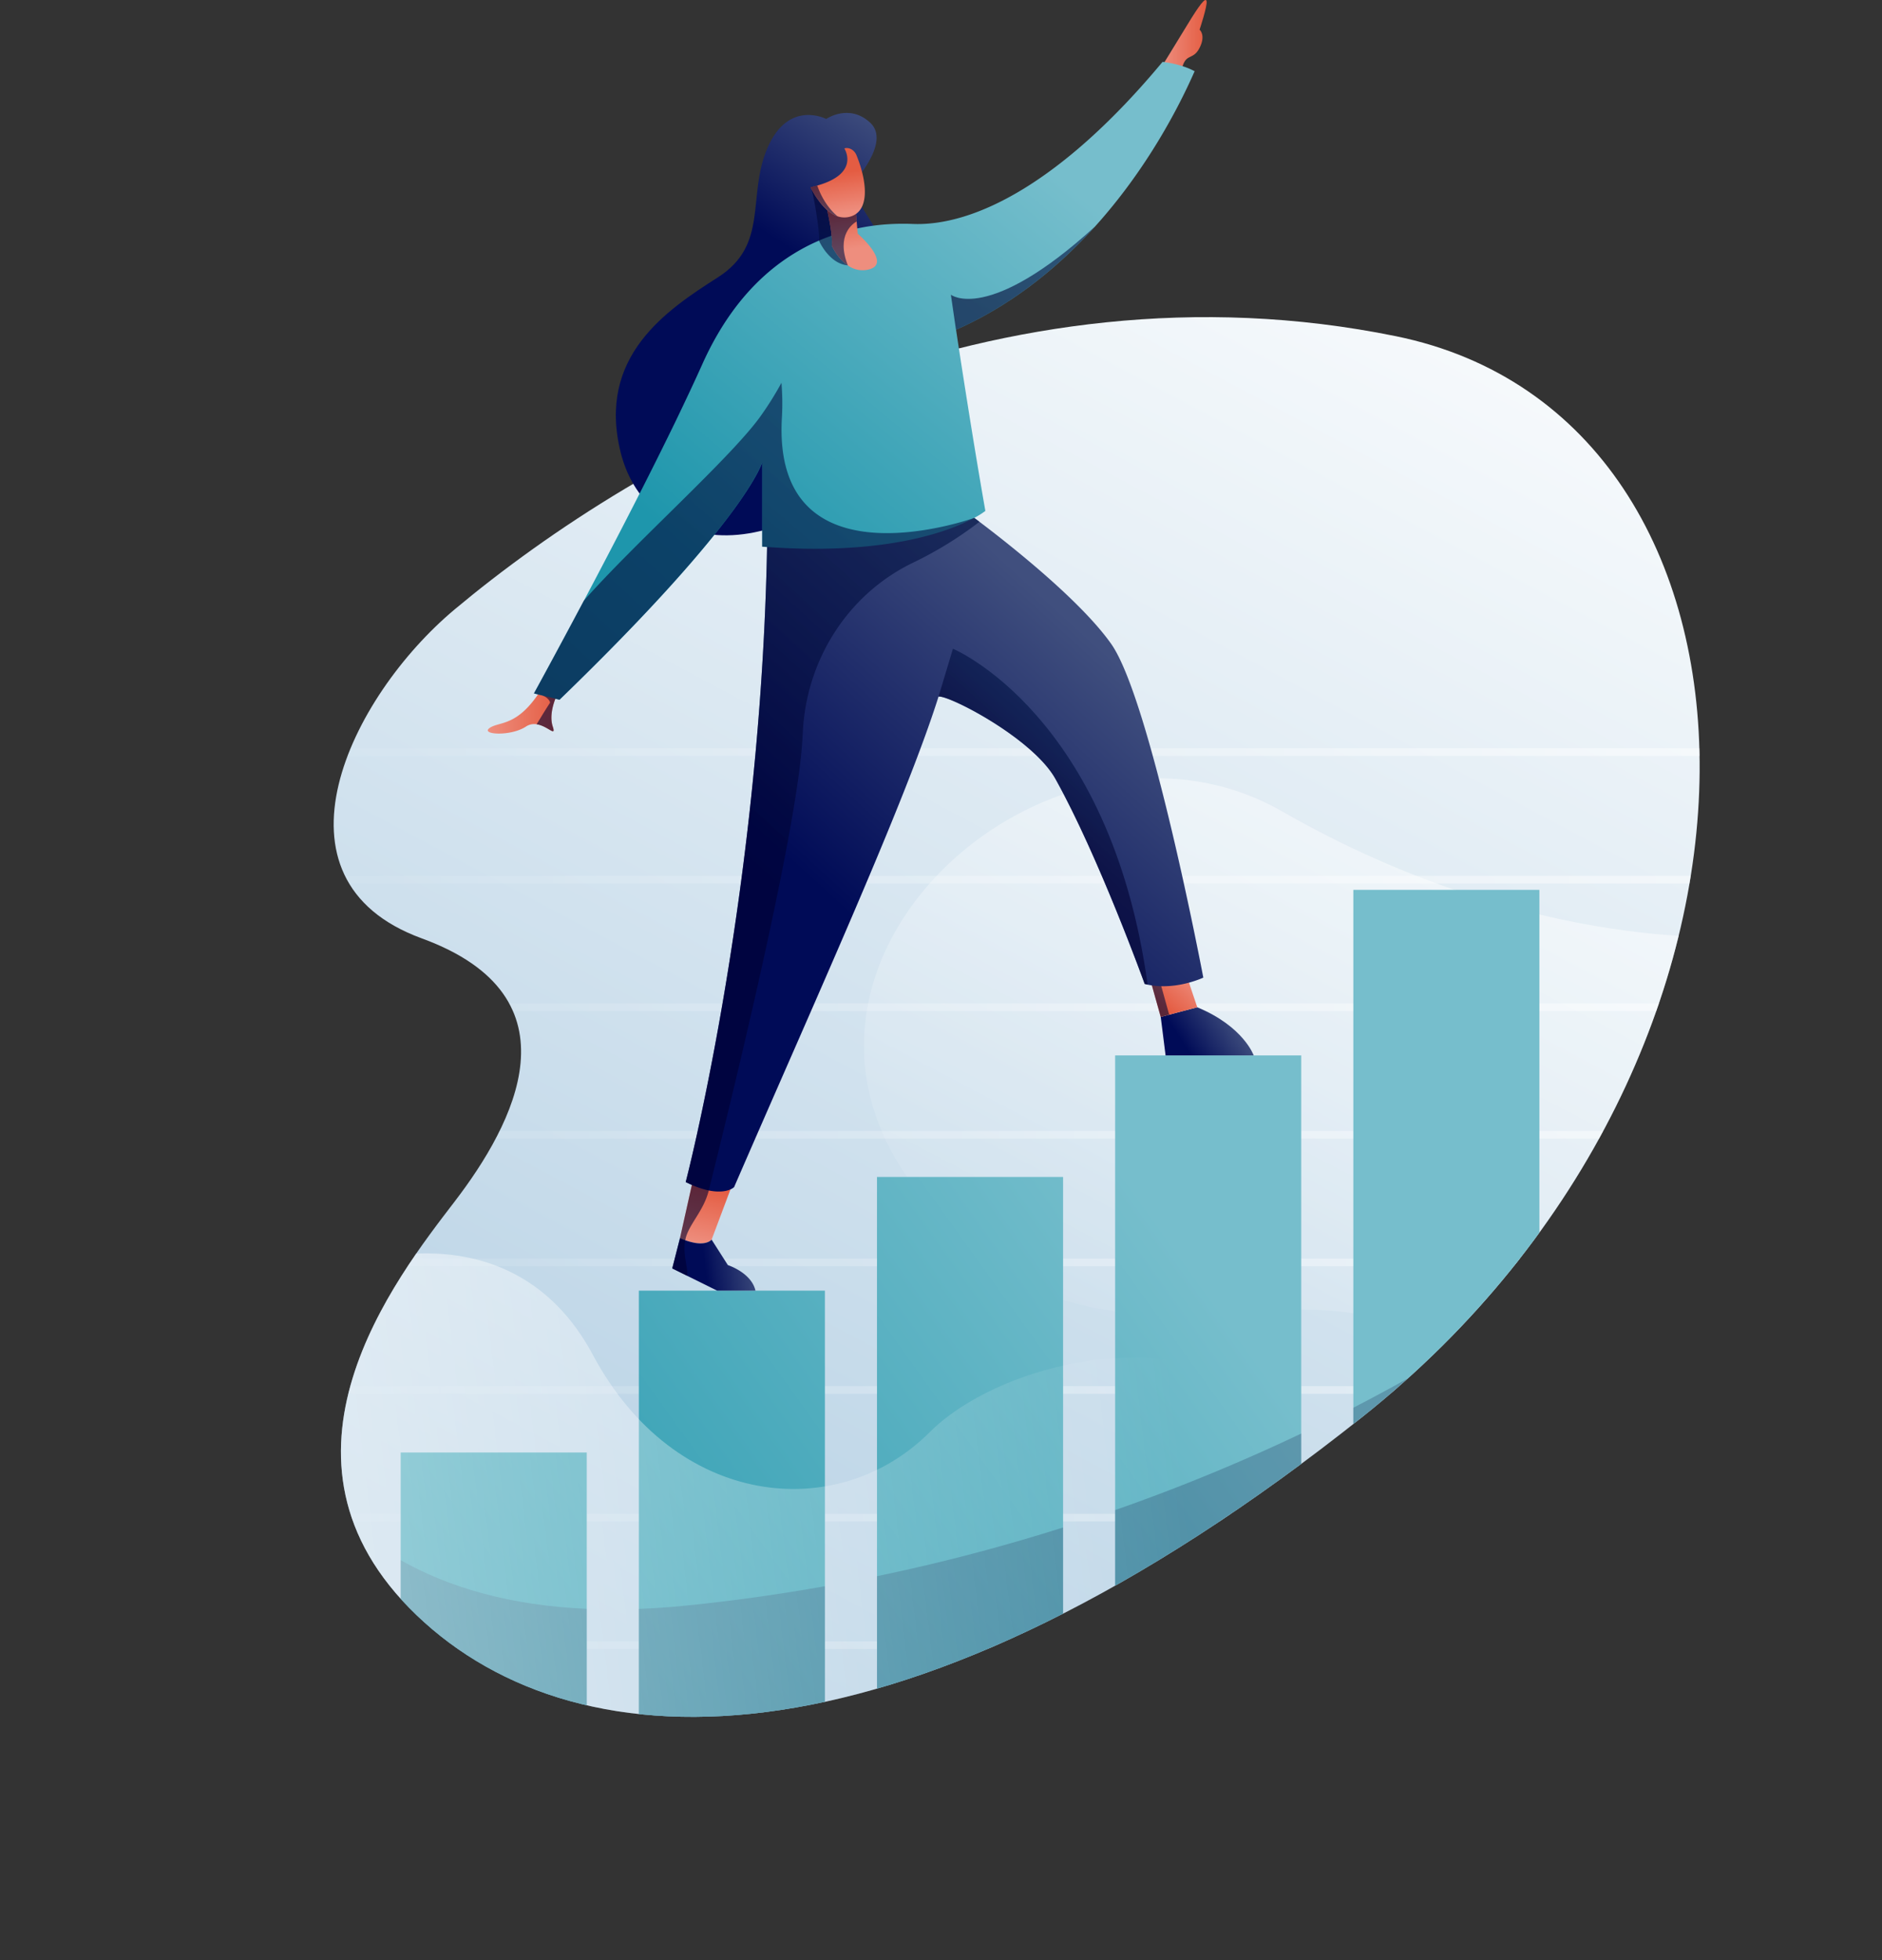 <svg xmlns="http://www.w3.org/2000/svg" xmlns:xlink="http://www.w3.org/1999/xlink" viewBox="0 0 1341.55 1396.55"><rect x="0" y="0" width="1341.55" height="1396.55" fill="#333333" stroke="none"/><defs><style>.cls-1{fill:none;}.cls-2{isolation:isolate;}.cls-3{clip-path:url(#clip-path);}.cls-4{fill:url(#linear-gradient);}.cls-5{fill:url(#linear-gradient-2);}.cls-6{fill:url(#linear-gradient-3);}.cls-7{fill:url(#linear-gradient-4);}.cls-8{fill:url(#linear-gradient-5);}.cls-9{fill:url(#linear-gradient-6);}.cls-10{fill:url(#linear-gradient-7);}.cls-11{fill:url(#linear-gradient-8);}.cls-12{fill:url(#linear-gradient-9);}.cls-13{fill:url(#linear-gradient-10);}.cls-14{fill:url(#linear-gradient-11);}.cls-15{fill:url(#linear-gradient-12);}.cls-16{fill:url(#linear-gradient-13);}.cls-17,.cls-18,.cls-19,.cls-20,.cls-21{opacity:0.2;}.cls-17,.cls-18,.cls-19,.cls-20,.cls-21,.cls-32,.cls-35,.cls-36,.cls-37,.cls-39,.cls-41,.cls-42{mix-blend-mode:overlay;}.cls-17{fill:url(#linear-gradient-14);}.cls-18{fill:url(#linear-gradient-15);}.cls-19{fill:url(#linear-gradient-16);}.cls-20{fill:url(#linear-gradient-17);}.cls-21{fill:url(#linear-gradient-18);}.cls-22{fill:url(#linear-gradient-19);}.cls-23{fill:url(#linear-gradient-20);}.cls-24{fill:url(#linear-gradient-21);}.cls-25{fill:url(#linear-gradient-22);}.cls-26{fill:url(#linear-gradient-23);}.cls-27{fill:url(#linear-gradient-24);}.cls-28{fill:url(#linear-gradient-25);}.cls-29{fill:url(#linear-gradient-26);}.cls-30{fill:url(#linear-gradient-27);}.cls-31{fill:url(#linear-gradient-28);}.cls-32,.cls-35,.cls-36,.cls-37,.cls-39,.cls-41,.cls-42{opacity:0.6;}.cls-32{fill:url(#linear-gradient-29);}.cls-33{fill:url(#linear-gradient-30);}.cls-34{fill:url(#linear-gradient-31);}.cls-35{fill:url(#linear-gradient-32);}.cls-36{fill:url(#linear-gradient-33);}.cls-37{fill:url(#linear-gradient-34);}.cls-38{fill:url(#linear-gradient-35);}.cls-39{fill:url(#linear-gradient-36);}.cls-40{fill:url(#linear-gradient-37);}.cls-41{fill:url(#linear-gradient-38);}.cls-42{fill:url(#linear-gradient-39);}</style><clipPath id="clip-path" transform="translate(237.86)"><path class="cls-1" d="M86.39,434c134-111.95,385.37-252.67,670.76-194.5s299.93,512.38-23.63,769.71S175.46,1262,59.12,1150.64,44.58,910.33,86.39,855.75s90.89-145.46-23.63-187.27S11.4,496.64,86.39,434Z"/></clipPath><linearGradient id="linear-gradient" x1="1047.1" y1="62.83" x2="457.14" y2="1172.38" gradientUnits="userSpaceOnUse"><stop offset="0" stop-color="#fff"/><stop offset="1" stop-color="#b8d2e5"/></linearGradient><linearGradient id="linear-gradient-2" x1="-488.9" y1="1076.27" x2="40.13" y2="1076.27" gradientTransform="translate(-62.84 152.92) rotate(-62.43)" gradientUnits="userSpaceOnUse"><stop offset="0" stop-color="#fff" stop-opacity="0"/><stop offset="1" stop-color="#fff" stop-opacity="0.5"/></linearGradient><linearGradient id="linear-gradient-3" x1="124.3" y1="1172" x2="1251.32" y2="1172" gradientTransform="matrix(1, 0, 0, 1, 0, 0)" xlink:href="#linear-gradient-2"/><linearGradient id="linear-gradient-4" x1="124.3" y1="1081.11" x2="1251.32" y2="1081.11" gradientTransform="matrix(1, 0, 0, 1, 0, 0)" xlink:href="#linear-gradient-2"/><linearGradient id="linear-gradient-5" x1="124.3" y1="990.23" x2="1251.32" y2="990.23" gradientTransform="matrix(1, 0, 0, 1, 0, 0)" xlink:href="#linear-gradient-2"/><linearGradient id="linear-gradient-6" x1="124.3" y1="899.34" x2="1251.32" y2="899.34" gradientTransform="matrix(1, 0, 0, 1, 0, 0)" xlink:href="#linear-gradient-2"/><linearGradient id="linear-gradient-7" x1="124.3" y1="717.56" x2="1251.32" y2="717.56" gradientTransform="matrix(1, 0, 0, 1, 0, 0)" xlink:href="#linear-gradient-2"/><linearGradient id="linear-gradient-8" x1="124.3" y1="808.45" x2="1251.32" y2="808.45" gradientTransform="matrix(1, 0, 0, 1, 0, 0)" xlink:href="#linear-gradient-2"/><linearGradient id="linear-gradient-9" x1="866.93" y1="926.2" x2="341.6" y2="1304.3" gradientUnits="userSpaceOnUse"><stop offset="0" stop-color="#76becc"/><stop offset="1" stop-color="#1e96ac"/></linearGradient><linearGradient id="linear-gradient-10" x1="797.61" y1="829.88" x2="272.27" y2="1207.98" xlink:href="#linear-gradient-9"/><linearGradient id="linear-gradient-11" x1="904.34" y1="978.18" x2="379" y2="1356.27" xlink:href="#linear-gradient-9"/><linearGradient id="linear-gradient-12" x1="828.2" y1="872.39" x2="302.87" y2="1250.49" xlink:href="#linear-gradient-9"/><linearGradient id="linear-gradient-13" x1="934.32" y1="1019.83" x2="408.98" y2="1397.93" xlink:href="#linear-gradient-9"/><linearGradient id="linear-gradient-14" x1="496.32" y1="977.8" x2="192.2" y2="1145.83" gradientUnits="userSpaceOnUse"><stop offset="0" stop-color="#001244"/><stop offset="1" stop-color="#000030"/></linearGradient><linearGradient id="linear-gradient-15" x1="694.25" y1="979.59" x2="376.54" y2="1155.13" xlink:href="#linear-gradient-14"/><linearGradient id="linear-gradient-16" x1="913.24" y1="940.74" x2="560.17" y2="1135.82" xlink:href="#linear-gradient-14"/><linearGradient id="linear-gradient-17" x1="1152.86" y1="862.89" x2="743.34" y2="1089.15" xlink:href="#linear-gradient-14"/><linearGradient id="linear-gradient-18" x1="1331.75" y1="754.7" x2="911.3" y2="987" xlink:href="#linear-gradient-14"/><linearGradient id="linear-gradient-19" x1="124.3" y1="626.67" x2="1251.32" y2="626.67" gradientTransform="matrix(1, 0, 0, 1, 0, 0)" xlink:href="#linear-gradient-2"/><linearGradient id="linear-gradient-20" x1="124.3" y1="535.78" x2="1251.32" y2="535.78" gradientTransform="matrix(1, 0, 0, 1, 0, 0)" xlink:href="#linear-gradient-2"/><linearGradient id="linear-gradient-21" x1="609.63" y1="1086.08" x2="35.22" y2="1155.15" gradientTransform="matrix(1, 0, 0, 1, 0, 0)" xlink:href="#linear-gradient-2"/><linearGradient id="linear-gradient-22" x1="642.62" y1="725.33" x2="608.19" y2="747.49" gradientUnits="userSpaceOnUse"><stop offset="0" stop-color="#404f7e"/><stop offset="1" stop-color="#000b57"/></linearGradient><linearGradient id="linear-gradient-23" x1="848.37" y1="693.57" x2="828.46" y2="715.4" gradientUnits="userSpaceOnUse"><stop offset="0" stop-color="#ee8e7e"/><stop offset="1" stop-color="#e45c42"/></linearGradient><linearGradient id="linear-gradient-24" x1="261.43" y1="886.15" x2="269.95" y2="845.59" xlink:href="#linear-gradient-23"/><linearGradient id="linear-gradient-25" x1="303.08" y1="896.83" x2="264.57" y2="901.94" xlink:href="#linear-gradient-22"/><linearGradient id="linear-gradient-26" x1="426.75" y1="105.6" x2="364.03" y2="202.4" xlink:href="#linear-gradient-22"/><linearGradient id="linear-gradient-27" x1="109.86" y1="502.24" x2="159.93" y2="502.24" xlink:href="#linear-gradient-23"/><linearGradient id="linear-gradient-28" x1="590.2" y1="28.69" x2="622.29" y2="28.69" xlink:href="#linear-gradient-23"/><linearGradient id="linear-gradient-29" x1="833.74" y1="701.31" x2="819.33" y2="717.1" xlink:href="#linear-gradient-14"/><linearGradient id="linear-gradient-30" x1="540.58" y1="455.59" x2="364.22" y2="649.07" xlink:href="#linear-gradient-22"/><linearGradient id="linear-gradient-31" x1="514.61" y1="124.32" x2="276.03" y2="410.62" xlink:href="#linear-gradient-9"/><linearGradient id="linear-gradient-32" x1="541.87" y1="547.74" x2="509.28" y2="583.49" xlink:href="#linear-gradient-14"/><linearGradient id="linear-gradient-33" x1="465.42" y1="393.45" x2="271.74" y2="605.93" xlink:href="#linear-gradient-14"/><linearGradient id="linear-gradient-34" x1="362.99" y1="183.8" x2="355.38" y2="132.93" xlink:href="#linear-gradient-14"/><linearGradient id="linear-gradient-35" x1="370.65" y1="177.28" x2="365.84" y2="146.42" xlink:href="#linear-gradient-23"/><linearGradient id="linear-gradient-36" x1="365.73" y1="175.3" x2="361.65" y2="149.1" xlink:href="#linear-gradient-14"/><linearGradient id="linear-gradient-37" x1="362.09" y1="151.9" x2="357.87" y2="123.65" xlink:href="#linear-gradient-23"/><linearGradient id="linear-gradient-38" x1="352.02" y1="159.96" x2="347.73" y2="131.28" xlink:href="#linear-gradient-14"/><linearGradient id="linear-gradient-39" x1="509.89" y1="150.69" x2="469.63" y2="226.4" xlink:href="#linear-gradient-14"/></defs><title>Asset 1</title><g class="cls-2"><g id="Layer_2" data-name="Layer 2"><g id="Your_Illustration" data-name="Your Illustration"><g class="cls-3"><rect class="cls-4" x="98.85" y="105.44" width="1210.63" height="1204.71"/><path class="cls-5" d="M1008.2,666.86s-150.81,15.07-331.93-88.72S231.81,734.72,478.17,905.51c112.22,77.8,267.33-32.84,335.61,89.7s24.26,242.22,211,246.86S1008.2,666.86,1008.2,666.86Z" transform="translate(237.86)"/><rect class="cls-6" x="124.3" y="1169.28" width="1127.02" height="5.45"/><rect class="cls-7" x="124.3" y="1078.39" width="1127.02" height="5.45"/><rect class="cls-8" x="124.3" y="987.5" width="1127.02" height="5.45"/><rect class="cls-9" x="124.3" y="896.61" width="1127.02" height="5.45"/><rect class="cls-10" x="124.3" y="714.83" width="1127.02" height="5.45"/><rect class="cls-11" x="124.3" y="805.72" width="1127.02" height="5.45"/><rect class="cls-12" x="625.15" y="838.44" width="132.65" height="428.08"/><rect class="cls-13" x="285.63" y="1034.76" width="132.62" height="231.77"/><rect class="cls-14" x="794.91" y="751.87" width="132.65" height="514.66"/><rect class="cls-15" x="455.39" y="919.45" width="132.62" height="347.08"/><rect class="cls-16" x="964.7" y="633.94" width="132.62" height="632.58"/><path class="cls-17" d="M47.76,1111.46c34.5,19.5,78,32.26,132.63,34.66v120.41H47.76Z" transform="translate(237.86)"/><path class="cls-18" d="M250.93,1143.83c34.22-3.44,67.32-8.13,99.22-13.83v136.53H217.52V1146.17C228.27,1145.76,239.39,1145,250.93,1143.83Z" transform="translate(237.86)"/><path class="cls-19" d="M387.29,1122.86a1332.66,1332.66,0,0,0,132.65-34.71v178.38H387.29Z" transform="translate(237.86)"/><path class="cls-20" d="M557.05,1075.77a1334.21,1334.21,0,0,0,132.65-54.53v193.81l-56.88,51.48H557.05Z" transform="translate(237.86)"/><path class="cls-21" d="M859.46,923.13V1061.4l-132.62,120V1002.86C787.91,971.34,832.88,942,859.46,923.13Z" transform="translate(237.86)"/><rect class="cls-22" x="124.3" y="623.95" width="1127.02" height="5.45"/><rect class="cls-23" x="124.3" y="533.06" width="1127.02" height="5.45"/><path class="cls-24" d="M6.17,903S126.25,855.8,184.82,965.3s174.65,120.41,240,55,279.39-106.34,313.47,99.52-549.39,276.76-549.39,276.76l-426.75-108.9Z" transform="translate(237.86)"/></g><path class="cls-25" d="M655.81,751.87H593l-3.45-27.4,26-6.91C648.65,731.25,655.81,751.87,655.81,751.87Z" transform="translate(237.86)"/><polygon class="cls-26" points="853.44 717.56 827.4 724.47 819.37 695.81 843.21 687.11 853.44 717.56"/><path class="cls-27" d="M287.82,834l-5,13.36-3.6,9.6-9.81,26.12s-2.79,3.73-11.46,2.4A44.49,44.49,0,0,1,246.86,882l6.71-30,1.77-7.85,4-17.83.14-.6,2.29.68,10.22,3Z" transform="translate(237.86)"/><path class="cls-28" d="M300.66,919.45H273.39l-21.46-10.61-10.6-5.23L246.86,882a44.49,44.49,0,0,0,11.07,3.49c8.67,1.33,11.46-2.4,11.46-2.4L281,901.26S297.77,906.61,300.66,919.45Z" transform="translate(237.86)"/><path class="cls-29" d="M369.76,131.11s27.84-29.55,12.77-43.63-31.43-2.73-31.43-2.73-26.81-14.09-41.81,20.45,1.37,68.92-35.44,92.4-86.14,56.33-69.33,124.5,105.68,97,214.07-21.63C465.37,249.28,366.66,147.47,369.76,131.11Z" transform="translate(237.86)"/><path class="cls-30" d="M159.72,492.78c-.08.88-.16,1.42-.16,1.42s-.71,1.37-1.56,3.57c-1.77,4.61-4.17,12.9-1.85,19.83,2.62,7.85-3.6-.55-11.56-1.64a10.52,10.52,0,0,0-7.53,1.64c-10.91,7.17-32.72,5.8-25.9,1,6.62-4.63,18.76-.9,34.49-23.91.44-.65.87-1.31,1.31-2C161,471.13,160.21,487.6,159.72,492.78Z" transform="translate(237.86)"/><path class="cls-31" d="M590.2,47.54s10-16.19,18.4-30S621.55-2.39,622.24.85s-5,20.28-5,20.28,4.77,3.92-.17,13.29-10.39,2.22-13,17.21S590.2,47.54,590.2,47.54Z" transform="translate(237.86)"/><polygon class="cls-32" points="833.44 722.89 827.41 724.47 819.37 695.81 825.31 693.63 833.44 722.89"/><path class="cls-33" d="M619.9,696.44s-19.53,9.32-39.7,5c-.71-.14-1.39-.3-2.1-.5,0,0-32.91-91.07-63.62-146.09-12.62-22.58-51.91-46.38-72-55.13-5.59-2.46-9.71-3.74-11.31-3.49-23.94,75.69-87.58,215.4-145.74,349.47a9.47,9.47,0,0,1-2.65,1.64c-2.7,1.17-7.63,2.32-15.43.73a60.11,60.11,0,0,1-12-3.92c-1.41-.63-2.89-1.31-4.41-2.07,0,0,50.33-192.64,57.47-431.06.22-7.06.39-14.18.52-21.32.06-2.68.11-5.32.14-8L322.53,380l127.41-16s2.49,1.78,6.68,4.94c1.12.84,2.38,1.77,3.71,2.78,21.82,16.47,72.15,56.17,93.91,87C582.43,498.76,619.9,696.44,619.9,696.44Z" transform="translate(237.86)"/><path class="cls-34" d="M613.71,50.74c-10.53,24-33.3,68.9-71.06,110.7,0,0,0,0,0,0-25.72,28.46-58.44,55.51-99,73.48,0,0,10.44,69.75,20.89,129.05a55.76,55.76,0,0,1-7.86,4.94c-15.76,8.53-56.55,24.92-133.46,21.59-4.61-.21-9.36-.49-14.24-.81l-3.49-.28v-60.2s-10,39.32-144.51,169.27l-2.92-.74-1.28-.3-9.54-2.37-1.53-.38-2.92-.74s15.19-27.64,35.59-66.06c16.68-31.47,36.86-70.13,55.05-106.81,3.43-6.92,6.81-13.77,10.06-20.47v0l0,0c7-14.53,13.57-28.44,19.25-41.09,24.73-55.16,60.69-81.25,94.83-92.54a151.12,151.12,0,0,1,37.79-7.25,166.2,166.2,0,0,1,17.34-.19C456.3,161.33,519,130.41,590.83,44.09,590.83,44.09,603.51,45.23,613.71,50.74Z" transform="translate(237.86)"/><path class="cls-35" d="M580.2,701.46c-.71-.14-1.39-.3-2.1-.5,0,0-32.91-91.07-63.62-146.09-12.62-22.58-51.91-46.38-72-55.13-5.59-2.46-9.71-3.74-11.31-3.49l10.25-34.09S553.69,508.71,580.2,701.46Z" transform="translate(237.86)"/><path class="cls-36" d="M460.33,371.72c-1.33-1-2.59-1.94-3.71-2.78h0s-144.83,52.15-137.08-72.06a181.84,181.84,0,0,0-.35-24.19,224.49,224.49,0,0,1-14.44,23.15C284.33,325,215.07,386.31,178.32,427.92,157.92,466.34,142.73,494,142.73,494l2.92.74,1.53.38c5.18.85,7.42,4.9,7,5.58-5.54,8.53-7.28,11.82-9.57,15.28,8,1.09,14.18,9.49,11.56,1.64-2.32-6.93.08-15.22,1.85-19.83l2.92.74C295.43,368.56,305.43,329.24,305.43,329.24v60.2l3.49.28q-.18,9.91-.48,19.74c-7,239.15-57.51,432.64-57.51,432.64,1.52.76,3,1.44,4.41,2.07L246.86,882l-5.53,21.62,10.6,5.23c1.15-4.41-3.76-16-1-26.85,2.61-10.2,12.81-19.42,16.44-33.9q2.2-8.91,4.63-18.7c23.45-94.75,58.46-243.79,62.06-301.79.14-2.17.26-4.31.37-6.44,2.64-51.67,32.53-98.45,79.26-120.66A268.48,268.48,0,0,0,460.33,371.72Z" transform="translate(237.86)"/><path class="cls-37" d="M364.41,163l-1.19-14.1c7.17-5.06,7.65-16.81,4.36-29.78a31.29,31.29,0,0,1-2.74,3.24c-7.88,8.1-13.66,8.9-24.87,11,2,3.23,6.65,32.31,6,38.18,0,0,9.2,21.13,26.24,17S364.41,163,364.41,163Z" transform="translate(237.86)"/><path class="cls-38" d="M381.31,192a17.9,17.9,0,0,1-14.75-2.87h0C359,184.05,355.08,175,355.08,175c.79-7.72-3.05-24.71-4.79-31.85-.5-2.05-.82-3.27-.82-3.27l22,2.4.33,3.81,1,11.7.74,8.67S398.36,187.92,381.31,192Z" transform="translate(237.86)"/><path class="cls-39" d="M366.54,189.12v0C359,184.05,355.08,175,355.08,175c.79-7.72-3.05-24.71-4.79-31.85l21.48,2.94,1,11.7C370.27,159.15,357.89,167.36,366.54,189.12Z" transform="translate(237.86)"/><path class="cls-40" d="M366.51,154.71a15.07,15.07,0,0,1-7.31-.6,22.31,22.31,0,0,1-7.39-4.42,40.28,40.28,0,0,1-6-6.68c-.33-.44-.66-.9-1-1.34-.57-.84-1.12-1.63-1.61-2.4-.79-1.31-1.47-2.45-2-3.4l-.57-1.07c-.14-.3-.27-.54-.35-.73s-.17-.33-.22-.44a2.15,2.15,0,0,1-.11-.25c.84-.19,1.66-.38,2.45-.6s1.56-.38,2.29-.6c31-8.72,19.33-26.42,19.33-26.42,2.7-1,6.93.55,8.7,4.94C380.85,130.82,382.19,152,366.51,154.71Z" transform="translate(237.86)"/><path class="cls-41" d="M359.2,154.08v0a22.31,22.31,0,0,1-7.39-4.42.1.1,0,0,1,0-.08,42.42,42.42,0,0,1-6-6.6c-.33-.44-.66-.9-1-1.34-.57-.84-1.12-1.63-1.61-2.4-.79-1.31-1.47-2.45-2-3.4l-.57-1.07c-.14-.3-.27-.54-.35-.73s-.17-.33-.22-.44a2.15,2.15,0,0,1-.11-.25c.84-.19,1.66-.38,2.45-.6s1.56-.41,2.29-.62v0C350,147.4,359.2,154.08,359.2,154.08Z" transform="translate(237.86)"/><path class="cls-42" d="M542.6,161.47c-25.72,28.46-58.44,55.51-99,73.48l-3.65-25S466.3,230.89,542.6,161.47Z" transform="translate(237.86)"/></g></g></g></svg>
